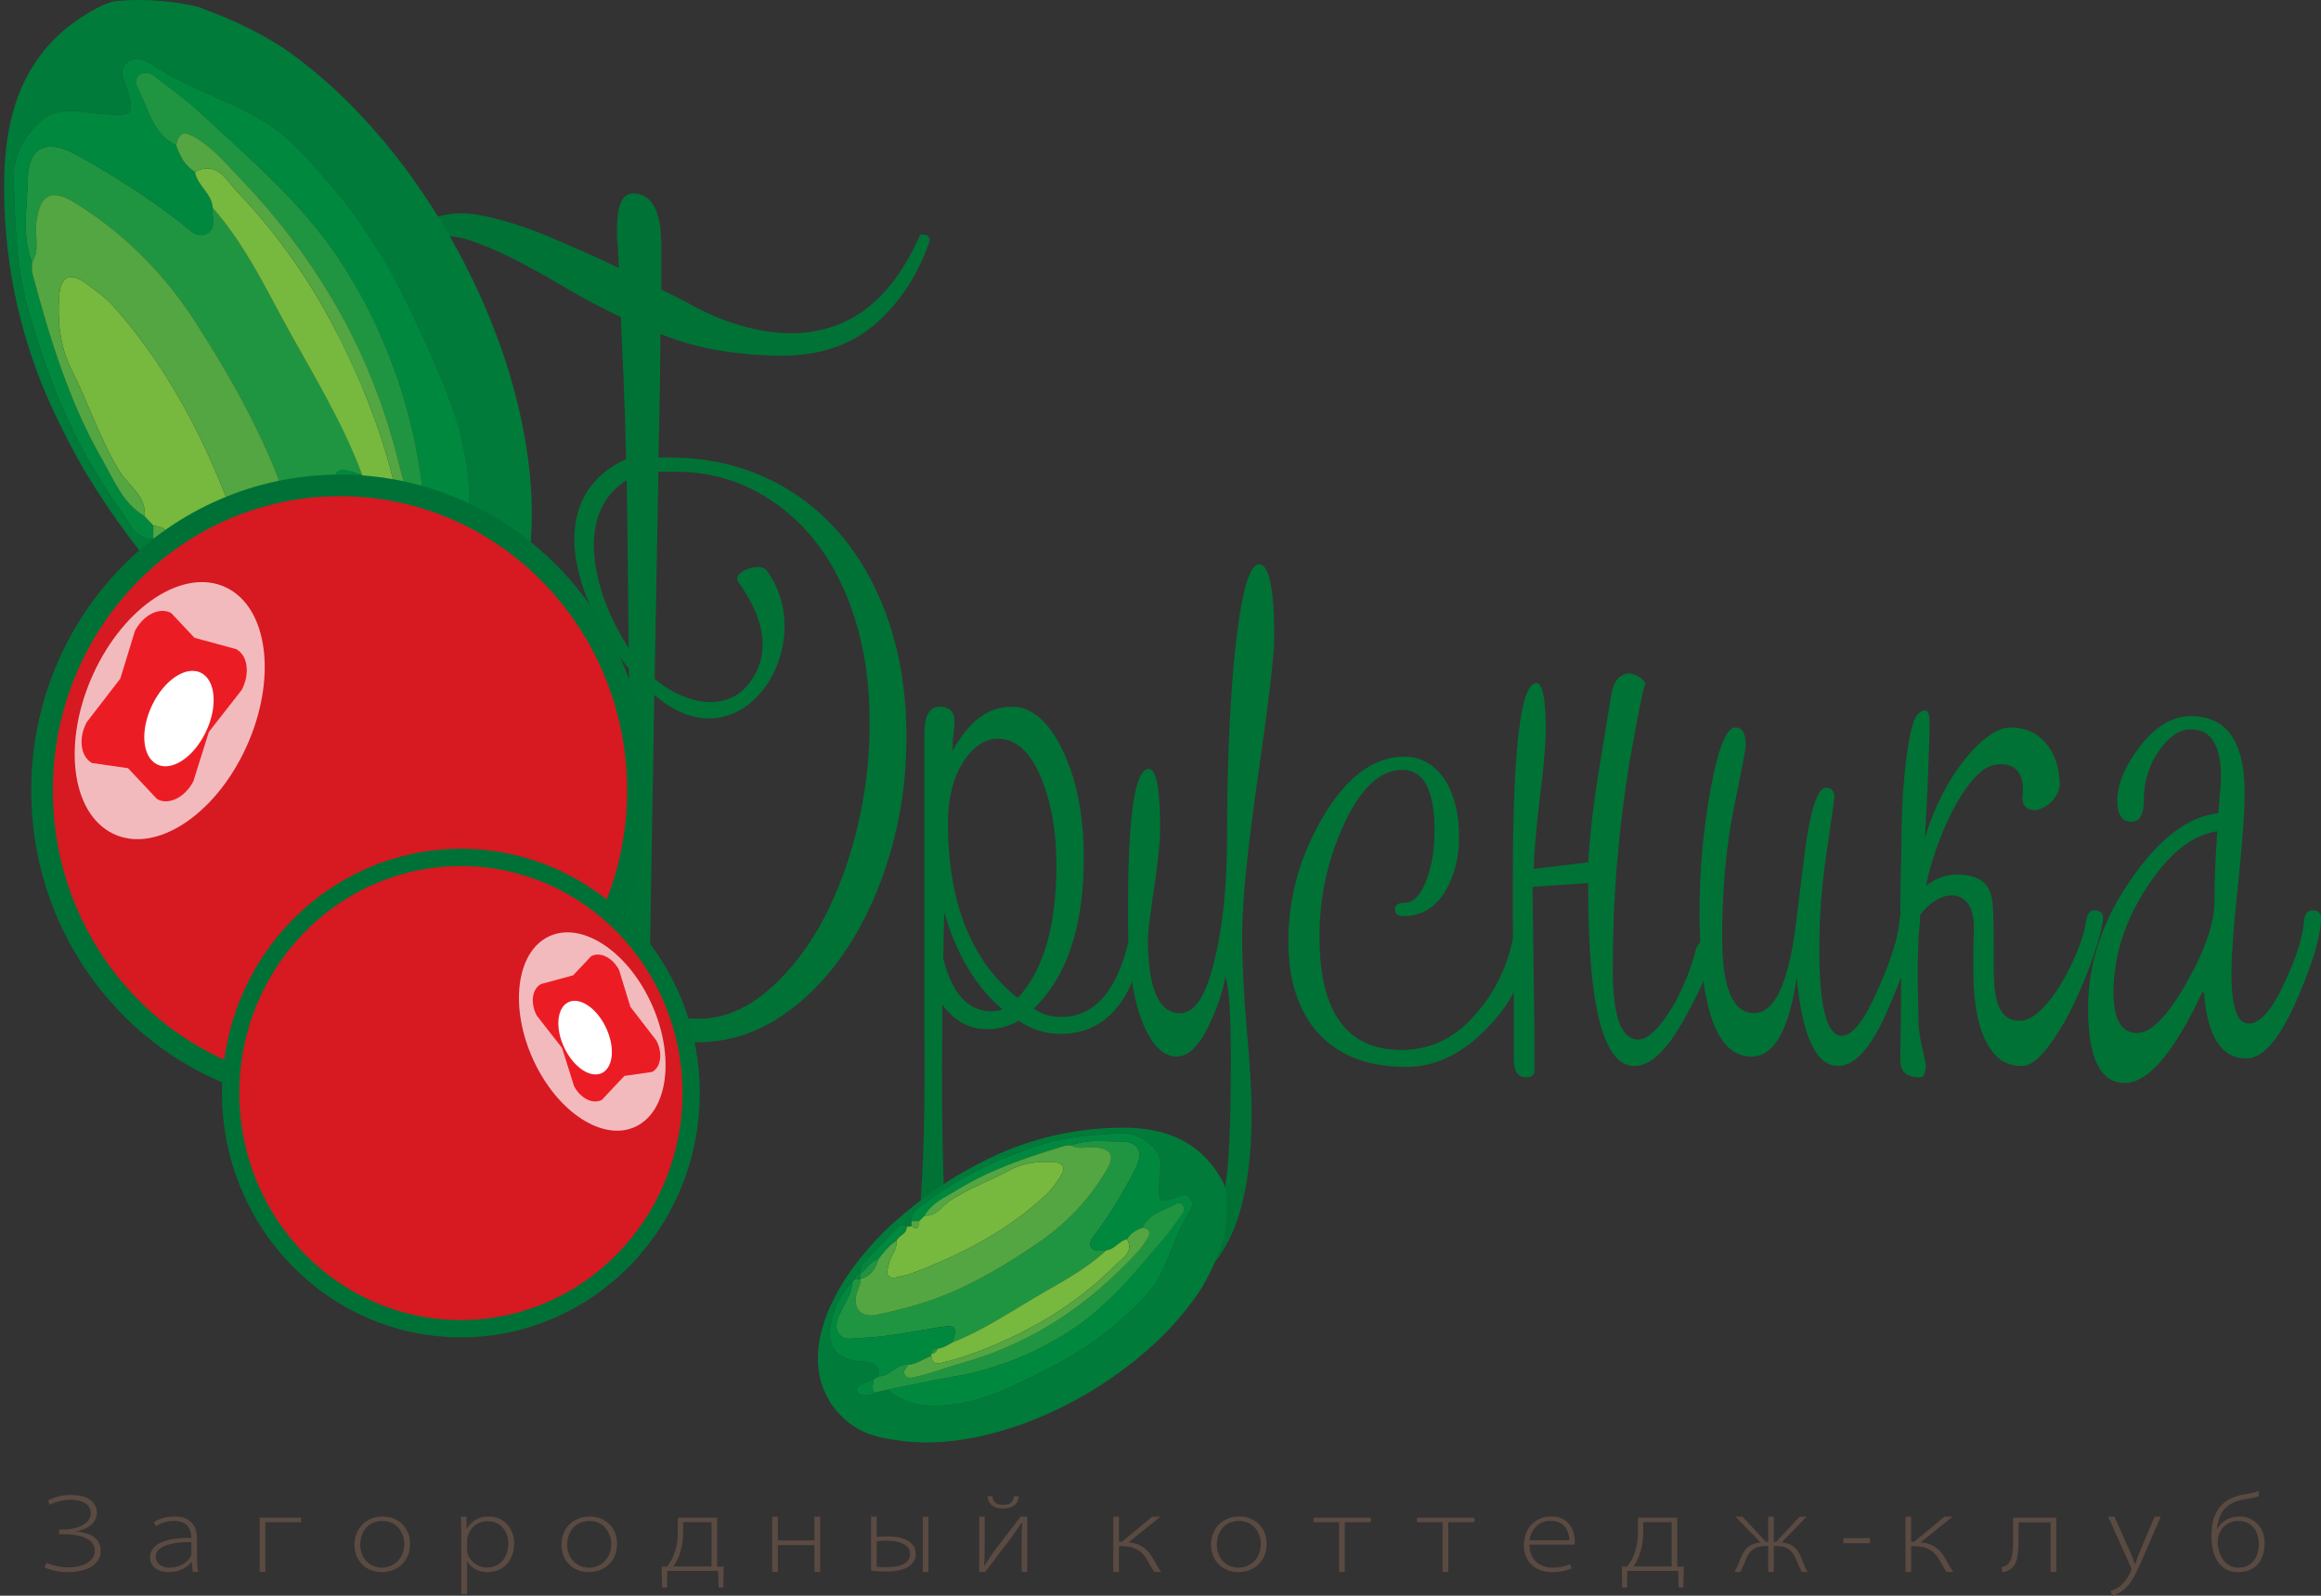 <?xml version="1.0" encoding="iso-8859-1"?>
<!-- Generator: Adobe Illustrator 22.1.0, SVG Export Plug-In . SVG Version: 6.00 Build 0)  -->
<svg version="1.1" id="&#x421;&#x43B;&#x43E;&#x439;_1"
	 xmlns="http://www.w3.org/2000/svg" xmlns:xlink="http://www.w3.org/1999/xlink" x="0px" y="0px" viewBox="0 0 246.112 169.194"
	 style="enable-background:new 0 0 246.112 169.194;" xml:space="preserve">
<rect x="0" y="0" width="246.112" height="169.194" fill="#333333" stroke="none"/>
<g>
	<g>
		<path style="fill:#5A4A42;" d="M6.666,162.179c1.714,0,2.959-0.711,2.959-1.704c0-0.982-0.889-1.453-2.186-1.453
			c-0.805,0-1.589,0.251-2.163,0.523l-0.188-0.46c0.711-0.365,1.537-0.575,2.436-0.575c1.62,0,2.75,0.659,2.75,1.892
			c0,1.036-0.899,1.747-2.207,1.965v0.021c1.642,0.125,2.613,0.794,2.613,2.049c0,1.547-1.6,2.257-3.48,2.257
			c-0.879,0-1.736-0.157-2.477-0.502l0.209-0.48c0.679,0.282,1.504,0.48,2.309,0.48c1.819,0,2.802-0.773,2.802-1.755
			c0-1.391-1.715-1.767-3.387-1.767H6.27v-0.492H6.666z"/>
		<path style="fill:#5A4A42;" d="M20.893,165.18c0,0.459,0.03,1.056,0.125,1.495h-0.576l-0.115-1.066h-0.01
			c-0.355,0.471-1.202,1.086-2.426,1.086c-1.504,0-1.985-0.919-1.985-1.526c0-1.265,1.285-2.153,4.38-2.101
			c0-0.774-0.293-1.809-1.829-1.809c-0.669,0-1.327,0.157-1.913,0.575l-0.221-0.45c0.754-0.471,1.59-0.586,2.176-0.586
			c2.404,0,2.394,1.892,2.394,2.583V165.18z M20.295,163.507c-1.975-0.032-3.783,0.419-3.783,1.526c0,0.774,0.679,1.191,1.432,1.191
			c1.558,0,2.352-1.066,2.352-1.442V163.507z"/>
		<path style="fill:#5A4A42;" d="M27.54,160.925h4.379v0.48h-3.783v5.269H27.54V160.925z"/>
		<path style="fill:#5A4A42;" d="M37.584,163.81c0-1.914,1.41-3.011,2.968-3.011c1.788,0,2.928,1.266,2.928,2.875
			c0,2.133-1.62,3.021-2.989,3.021C38.744,166.695,37.584,165.43,37.584,163.81z M42.863,163.705c0-1.076-0.7-2.436-2.311-2.436
			c-1.558,0-2.352,1.213-2.352,2.499c0,1.526,1.056,2.456,2.31,2.456C41.692,166.225,42.863,165.315,42.863,163.705z"/>
		<path style="fill:#5A4A42;" d="M48.914,162.734c0-0.597-0.011-1.318-0.042-1.924h0.586l0.031,1.275h0.031
			c0.396-0.742,1.191-1.286,2.32-1.286c1.642,0,2.676,1.296,2.676,2.833c0,2.019-1.285,3.063-2.812,3.063
			c-0.889,0-1.693-0.355-2.153-1.118h-0.021v3.449h-0.617V162.734z M49.531,164.301c0,1.056,1.013,1.903,2.122,1.903
			c1.338,0,2.248-1.036,2.248-2.551c0-1.254-0.816-2.362-2.185-2.362c-1.631,0-2.185,1.463-2.185,1.985V164.301z"/>
		<path style="fill:#5A4A42;" d="M59.533,163.81c0-1.914,1.411-3.011,2.968-3.011c1.789,0,2.928,1.266,2.928,2.875
			c0,2.133-1.619,3.021-2.989,3.021C60.692,166.695,59.533,165.43,59.533,163.81z M64.811,163.705c0-1.076-0.7-2.436-2.311-2.436
			c-1.557,0-2.351,1.213-2.351,2.499c0,1.526,1.055,2.456,2.31,2.456C63.641,166.225,64.811,165.315,64.811,163.705z"/>
		<path style="fill:#5A4A42;" d="M76.047,160.925v5.184h0.7l-0.052,2.217h-0.491l-0.053-1.756h-5.394l-0.032,1.756h-0.513
			l-0.051-2.217h0.574c0.471-0.669,1.141-1.641,1.141-3.679v-1.505H76.047z M72.441,162.472c0,0.92-0.157,1.755-0.429,2.478
			c-0.167,0.439-0.376,0.794-0.617,1.149h4.057v-4.704h-3.011V162.472z"/>
		<path style="fill:#5A4A42;" d="M81.879,160.81h0.605v2.53h3.879v-2.53h0.605v5.865h-0.605v-2.844h-3.879v2.844h-0.605V160.81z"/>
		<path style="fill:#5A4A42;" d="M92.959,160.81v2.153c0.355-0.042,0.825-0.062,1.211-0.062c1.318,0,2.928,0.429,2.928,1.85
			c0,0.554-0.23,0.951-0.596,1.233c-0.658,0.544-1.684,0.648-2.676,0.648c-0.617,0-1.129-0.053-1.463-0.085v-5.738H92.959z
			 M92.959,166.131c0.291,0.01,0.596,0.042,1.045,0.042c1.285,0,2.498-0.345,2.498-1.39c0-1.098-1.296-1.423-2.53-1.423
			c-0.345,0-0.657,0.021-1.013,0.053V166.131z M97.851,160.82h0.596v5.854h-0.596V160.82z"/>
		<path style="fill:#5A4A42;" d="M103.829,160.81h0.586v2.905c0,0.899,0,1.453-0.063,2.269l0.053,0.01
			c0.46-0.699,0.741-1.181,1.285-1.892l2.54-3.292h0.689v5.865h-0.585v-2.948c0-0.962,0.011-1.516,0.063-2.237h-0.084
			c-0.522,0.742-0.941,1.39-1.411,1.997c-0.679,0.836-1.61,2.153-2.446,3.188h-0.627V160.81z M108.032,158.646
			c-0.054,0.878-0.711,1.306-1.684,1.306c-1.182,0-1.578-0.617-1.631-1.306h0.512c0.053,0.542,0.366,0.92,1.129,0.92
			c0.826,0,1.077-0.377,1.161-0.92H108.032z"/>
		<path style="fill:#5A4A42;" d="M118.053,160.81h0.596v2.665h0.324l3.209-2.665h0.868l-3.388,2.728
			c1.266,0.094,2.039,0.689,2.666,1.819c0.166,0.324,0.492,0.909,0.794,1.318h-0.7c-0.197-0.252-0.543-0.837-0.753-1.223
			c-0.814-1.516-2.143-1.516-3.021-1.516v2.739h-0.596V160.81z"/>
		<path style="fill:#5A4A42;" d="M128.412,163.81c0-1.914,1.411-3.011,2.969-3.011c1.788,0,2.927,1.266,2.927,2.875
			c0,2.133-1.619,3.021-2.989,3.021C129.572,166.695,128.412,165.43,128.412,163.81z M133.69,163.705
			c0-1.076-0.699-2.436-2.31-2.436c-1.558,0-2.352,1.213-2.352,2.499c0,1.526,1.056,2.456,2.31,2.456
			C132.52,166.225,133.69,165.315,133.69,163.705z"/>
		<path style="fill:#5A4A42;" d="M139.282,160.925h6.084v0.48h-2.771v5.269h-0.605v-5.269h-2.707V160.925z"/>
		<path style="fill:#5A4A42;" d="M150.256,160.925h6.084v0.48h-2.771v5.269h-0.605v-5.269h-2.707V160.925z"/>
		<path style="fill:#5A4A42;" d="M162.181,163.778c-0.011,1.589,1.067,2.436,2.426,2.436c1.015,0,1.495-0.199,1.872-0.366
			l0.156,0.449c-0.199,0.094-0.848,0.397-2.092,0.397c-1.777,0-2.958-1.171-2.958-2.801c0-1.934,1.276-3.095,2.895-3.095
			c2.133,0,2.51,1.809,2.51,2.624c0,0.136,0,0.261-0.031,0.355H162.181z M166.405,163.318c0.011-0.543-0.23-2.069-1.996-2.069
			c-1.484,0-2.102,1.213-2.228,2.069H166.405z"/>
		<path style="fill:#5A4A42;" d="M177.85,160.925v5.184h0.699l-0.052,2.217h-0.491l-0.053-1.756h-5.394l-0.032,1.756h-0.512
			l-0.052-2.217h0.575c0.471-0.669,1.14-1.641,1.14-3.679v-1.505H177.85z M174.243,162.472c0,0.92-0.156,1.755-0.428,2.478
			c-0.168,0.439-0.376,0.794-0.617,1.149h4.057v-4.704h-3.012V162.472z"/>
		<path style="fill:#5A4A42;" d="M187.497,160.81h0.596v2.676h0.24l2.499-2.676h0.742l-2.655,2.738
			c1.056,0.095,1.609,0.544,2.06,1.568c0.177,0.46,0.386,1.056,0.679,1.558h-0.596c-0.271-0.482-0.449-0.952-0.638-1.401
			c-0.565-1.307-1.39-1.348-2.331-1.348v2.749h-0.596v-2.749c-0.973,0-1.767,0.042-2.331,1.358c-0.189,0.45-0.365,0.909-0.638,1.391
			h-0.596c0.293-0.513,0.502-1.098,0.68-1.558c0.459-1.014,1.003-1.474,2.059-1.568l-2.654-2.738h0.742l2.498,2.676h0.24V160.81z"/>
		<path style="fill:#5A4A42;" d="M195.471,163.089h2.812v0.543h-2.812V163.089z"/>
		<path style="fill:#5A4A42;" d="M202.057,160.81h0.596v2.665h0.323l3.21-2.665h0.867l-3.388,2.728
			c1.266,0.094,2.038,0.689,2.666,1.819c0.167,0.324,0.491,0.909,0.794,1.318h-0.699c-0.199-0.252-0.544-0.837-0.754-1.223
			c-0.814-1.516-2.143-1.516-3.02-1.516v2.739h-0.596V160.81z"/>
		<path style="fill:#5A4A42;" d="M213.459,160.925h4.589v5.749h-0.607v-5.259h-3.397v1.757c0,1.787-0.167,2.833-0.993,3.292
			c-0.23,0.136-0.522,0.23-0.742,0.23l-0.062-0.522c1.182-0.209,1.213-1.537,1.213-2.938V160.925z"/>
		<path style="fill:#5A4A42;" d="M224.206,160.81l1.703,3.826c0.156,0.355,0.355,0.847,0.471,1.213h0.02
			c0.127-0.366,0.283-0.795,0.471-1.254l1.6-3.784h0.648l-2.07,4.787c-0.773,1.747-1.275,2.583-2.027,3.095
			c-0.502,0.355-0.951,0.491-1.066,0.502l-0.156-0.512c1.641-0.429,2.216-2.248,2.216-2.29c0-0.042-0.031-0.126-0.084-0.251
			l-2.393-5.331H224.206z"/>
		<path style="fill:#5A4A42;" d="M239.507,158.646c-0.304,0.115-0.826,0.219-1.234,0.282c-1.923,0.293-2.958,1.056-3.208,3.22h0.031
			c0.438-0.899,1.432-1.35,2.341-1.35c1.505,0,2.697,1.066,2.697,2.844c0,1.787-0.952,3.052-2.823,3.052
			c-1.975,0-2.822-1.714-2.822-3.805c0-3.846,2.52-4.265,3.639-4.453c0.469-0.083,0.972-0.199,1.4-0.344L239.507,158.646z
			 M237.322,161.259c-1.015,0-2.163,0.742-2.163,2.279c0,0.961,0.563,2.686,2.185,2.686c1.558,0,2.175-1.233,2.175-2.509
			C239.518,162.702,239.037,161.259,237.322,161.259z"/>
	</g>
	<g>
		<path style="fill:#007236;" d="M121.717,98.131c-0.667,3.134-1.367,5.434-2.1,6.9c-1.601,3.067-4,4.6-7.2,4.6
			c-1.534,0-3-0.466-4.4-1.4c-1.067,0.6-2.167,0.9-3.3,0.9c-1.935,0-3.534-0.866-4.8-2.6v2.2c-0.067,6.065-0.034,11.065,0.1,15
			c0.133,4.333,0.2,6.865,0.2,7.6c0,1.533-0.467,2.3-1.4,2.3c-0.934,0-1.399-0.734-1.399-2.2c0-0.4,0.133-2.834,0.399-7.3
			c0.2-4.134,0.266-9.367,0.2-15.7v-29.1c0-0.2,0-0.465,0-0.8c0-0.333,0-0.565,0-0.7c0-1.933,0.533-2.9,1.601-2.9
			c1.065,0,1.6,0.535,1.6,1.6c0,0.267-0.034,0.667-0.1,1.2c-0.067,0.534-0.101,0.9-0.101,1.1c0,0.2,0,0.467,0,0.8
			c1.666-3.133,3.766-4.7,6.3-4.7c2,0,3.733,1.435,5.2,4.3c1.601,3.134,2.4,7.067,2.4,11.8c0,7.2-1.768,12.5-5.3,15.9
			c0.8,0.6,1.766,0.9,2.899,0.9c3.533,0,5.933-2.732,7.2-8.2c0.333-1.666,0.7-2.5,1.1-2.5
			C121.55,97.131,121.85,97.465,121.717,98.131z M106.317,107.031c-2.8-2.333-4.867-5.766-6.199-10.3c0,0.467-0.035,2.1-0.101,4.9
			c0.933,3.734,2.633,5.6,5.101,5.6C105.517,107.231,105.917,107.165,106.317,107.031z M112.017,91.731
			c0-3.666-0.567-6.816-1.7-9.45c-1.134-2.633-2.634-3.95-4.5-3.95c-1.399,0-2.634,0.835-3.699,2.5
			c-1.067,1.668-1.601,3.8-1.601,6.4c0,8.467,2.466,14.667,7.4,18.6C110.65,102.898,112.017,98.198,112.017,91.731z"/>
		<path style="fill:#007236;" d="M135.116,67.631c0,1.8-0.566,6.634-1.699,14.5c-1.135,7.867-1.7,13.467-1.7,16.8
			c0,3.2,0.165,6.65,0.5,10.35c0.333,3.7,0.5,6.65,0.5,8.85c0,13-4.167,19.5-12.5,19.5c-1.935,0-2.9-0.567-2.9-1.7
			c0-0.667,0.266-1.267,0.8-1.8c0.533-0.535,1.133-0.8,1.801-0.8c0.399,0,0.832,0.166,1.3,0.5c0.466,0.333,0.899,0.5,1.3,0.5
			c3.865,0,6.333-2.867,7.4-8.6c0.4-2.135,0.6-6.667,0.6-13.6c0-4.666-0.2-7.533-0.6-8.6c-0.2,1.4-0.7,2.967-1.5,4.7
			c-1.135,2.534-2.335,3.8-3.601,3.8c-1.334,0-2.467-1-3.399-3c-1.2-2.6-1.801-6.333-1.801-11.2v-1.7c0-9.733,0.733-14.6,2.2-14.6
			c0.8,0,1.2,2.1,1.2,6.3c0,1.335-0.217,3.467-0.65,6.4c-0.434,2.934-0.649,4.667-0.649,5.2c0,5.335,1.133,8,3.399,8
			c1.601,0,2.833-1.933,3.7-5.8c0.866-3.466,1.3-7.866,1.3-13.2c0-6.533,0.233-12.533,0.7-18c0.666-7.065,1.565-10.6,2.7-10.6
			C134.582,59.83,135.116,62.431,135.116,67.631z"/>
		<path style="fill:#007236;" d="M161.915,99.83c0,3.135-1.35,6.135-4.05,9c-2.7,2.867-5.617,4.3-8.75,4.3c-4.268,0-7.5-1.333-9.7-4
			c-1.867-2.333-2.8-5.433-2.8-9.3c0-4.732,1.25-9.183,3.75-13.35c2.5-4.166,5.35-6.25,8.55-6.25c1.8,0,3.266,0.867,4.4,2.6
			c0.933,1.6,1.399,3.567,1.399,5.9c0,2.267-0.517,4.234-1.55,5.9c-1.034,1.667-2.484,2.5-4.35,2.5c-0.601,0-0.9-0.233-0.9-0.7
			c0-0.465,0.333-0.7,1-0.7c0.933,0,1.7-0.766,2.3-2.3c0.601-1.533,0.9-3.3,0.9-5.3c0-4.333-1.135-6.5-3.4-6.5
			c-2.334,0-4.384,1.884-6.149,5.65c-1.768,3.767-2.65,7.784-2.65,12.05c0,8,2.9,12,8.7,12c3.2,0,5.899-1.365,8.1-4.1
			c1.733-2,2.933-4.4,3.601-7.2c0.199-1,0.532-1.5,1-1.5C161.714,98.531,161.915,98.965,161.915,99.83z"/>
		<path style="fill:#007236;" d="M162.714,109.931c0,1.867,0,3.05,0,3.55s-0.3,0.75-0.899,0.75c-0.867,0-1.301-0.635-1.301-1.9v-8.9
			c-0.066-2.332-0.1-4.332-0.1-6c0-1.665,0-3.033,0-4.1c0-13.933,0.832-20.9,2.5-20.9c0.666,0,1,1.7,1,5.1
			c0,0.467-0.051,1.334-0.15,2.6c-0.1,1.267-0.284,2.934-0.55,5c-0.335,2.934-0.534,5.267-0.601,7l5.801-0.7
			c0.065-1,0.15-2.05,0.25-3.15c0.1-1.1,0.25-2.35,0.449-3.75c0.201-1.4,0.451-3.016,0.75-4.85c0.301-1.832,0.65-3.95,1.051-6.35
			c0.199-0.8,0.5-1.332,0.9-1.6c0.399-0.266,0.782-0.366,1.149-0.3c0.366,0.067,0.7,0.217,1,0.45c0.3,0.234,0.483,0.45,0.55,0.65
			c-0.135-0.266-0.734,2.634-1.8,8.7c-0.534,3.334-0.95,6.784-1.25,10.35c-0.3,3.567-0.45,7.317-0.45,11.25c0,4.935,0.9,7.4,2.7,7.4
			c1.065,0,2.366-1.3,3.899-3.9c1.066-2.065,1.801-3.933,2.201-5.6c0.199-0.6,0.465-0.9,0.799-0.9c0.601,0,0.9,0.4,0.9,1.2
			c0,0.067-0.034,0.267-0.1,0.6c-0.268,1.4-1.168,3.467-2.7,6.2c-1.867,3.467-3.667,5.2-5.399,5.2c-3.268,0-4.9-6.2-4.9-18.6v-0.8
			l-5.9,0.4v0.7L162.714,109.931z"/>
		<path style="fill:#007236;" d="M203.114,97.33c0,1.867-0.834,4.768-2.5,8.7c-1.867,4.667-3.768,7-5.699,7
			c-2.335,0-3.801-3.133-4.4-9.4c-0.801,5.6-2.4,8.4-4.801,8.4c-3.666,0-5.5-5.065-5.5-15.2c0-4.6,0.4-9.033,1.201-13.3
			c0.799-4.266,1.665-6.4,2.6-6.4c0.732,0,1.1,0.634,1.1,1.9c0,0.334-0.417,2.534-1.25,6.6c-0.834,4.067-1.25,8.667-1.25,13.8
			c0,5.335,1.133,8,3.4,8c2.133,0,3.6-3.1,4.4-9.3c0.332-2.666,0.665-5.366,1-8.1c0.6-4.333,1.332-6.5,2.199-6.5
			c0.6,0,0.9,0.334,0.9,1c0,0.134-0.234,1.8-0.7,5c-0.601,3.734-0.899,7.435-0.899,11.1c0,6.134,0.799,9.2,2.399,9.2
			c1.133,0,2.433-1.7,3.899-5.1c1.334-3,2.066-5.366,2.201-7.1c0.064-0.733,0.299-1.1,0.699-1.1
			C202.78,96.531,203.114,96.798,203.114,97.33z"/>
		<path style="fill:#007236;" d="M203.413,100.131c-0.066,1.467-0.084,2.967-0.05,4.5c0.033,1.534,0.05,2.667,0.05,3.4
			c0,0.867,0.133,1.867,0.4,3c0.266,1.134,0.4,1.834,0.4,2.1c-0.067,0.733-0.268,1.1-0.601,1.1c-1.467,0-2.167-0.635-2.1-1.9
			c0-1.2,0.016-2.715,0.05-4.55c0.033-1.833,0.033-3.766,0-5.8c-0.034-2.033-0.05-4.033-0.05-6c0-1.966,0.032-3.683,0.1-5.15
			c0-3.465,0.101-6.232,0.3-8.3c0.2-2.065,0.416-3.633,0.65-4.7c0.232-1.065,0.482-1.75,0.75-2.05c0.266-0.3,0.533-0.45,0.8-0.45
			c0.333,0,0.5,0.418,0.5,1.25c0,0.835-0.034,2.117-0.1,3.85c0,0.2-0.034,1.067-0.101,2.6c-0.066,1.534-0.167,3.467-0.3,5.8
			c0.466-1.533,1.05-3,1.75-4.4c0.7-1.4,1.483-2.65,2.351-3.75c0.865-1.1,1.732-1.965,2.6-2.6c0.865-0.633,1.666-0.95,2.4-0.95
			c1.532,0,2.782,0.567,3.75,1.7c0.965,1.135,1.449,2.635,1.449,4.5c-0.134,0.668-0.417,1.217-0.85,1.65
			c-0.434,0.434-0.9,0.717-1.4,0.85c-0.5,0.135-0.934,0.067-1.3-0.2c-0.367-0.266-0.484-0.8-0.35-1.6c0.066-2-0.734-3-2.4-3
			c-0.867,0-1.685,0.384-2.45,1.15c-0.767,0.767-1.5,1.767-2.199,3c-0.7,1.234-1.335,2.617-1.9,4.15
			c-0.567,1.535-1.018,3.067-1.35,4.6c1.133-0.866,2.315-1.266,3.55-1.2c1.232,0.067,2.115,0.367,2.649,0.9
			c0.533,0.534,0.833,1.334,0.9,2.4c0.066,1.067,0.1,2.3,0.1,3.7c0,1,0,2.017,0,3.05c0,1.034,0.066,1.95,0.2,2.75
			c0.133,0.8,0.4,1.45,0.8,1.95c0.4,0.5,1,0.75,1.801,0.75c0.665,0,1.383-0.366,2.149-1.1c0.766-0.733,1.483-1.65,2.15-2.75
			c0.665-1.1,1.25-2.266,1.75-3.5c0.5-1.233,0.816-2.316,0.95-3.25c0.133-0.733,0.399-1.1,0.8-1.1c0.665,0,1,0.267,1,0.8
			c-0.067,0.867-0.4,2.185-1,3.95c-0.601,1.767-1.317,3.517-2.15,5.25c-0.834,1.734-1.75,3.25-2.75,4.55c-1,1.3-1.899,1.95-2.7,1.95
			c-1.267,0-2.267-0.45-3-1.35c-0.734-0.9-1.267-2.033-1.6-3.4c-0.334-1.366-0.518-2.9-0.55-4.6c-0.034-1.7-0.018-3.415,0.05-5.15
			c0-1.333-0.234-2.266-0.7-2.8c-0.467-0.533-1-0.8-1.6-0.8c-0.601,0-1.218,0.2-1.851,0.6c-0.634,0.4-1.149,0.9-1.55,1.5
			c0,0.534-0.034,1.05-0.1,1.55C203.446,99.08,203.413,99.598,203.413,100.131z"/>
		<path style="fill:#007236;" d="M246.112,97.33c0,1.8-0.799,4.567-2.399,8.3c-1.867,4.4-3.7,6.6-5.5,6.6
			c-2.667,0-4.167-2.333-4.5-7h-0.2c-3,6.4-5.734,9.6-8.199,9.6c-2.601,0-3.9-2.633-3.9-7.9c0-4.866,1.566-9.5,4.699-13.9
			c2.934-4.2,5.967-6.466,9.101-6.8c0.2-2.133,0.3-3.4,0.3-3.8c0-3.4-1.066-5.1-3.199-5.1c-1.201,0-2.335,0.768-3.4,2.3
			c-1.067,1.534-1.6,3.3-1.6,5.3c0,1.467-0.436,2.2-1.301,2.2c-1,0-1.5-0.733-1.5-2.2c0-1.8,0.816-3.75,2.45-5.85
			c1.633-2.1,3.415-3.15,5.351-3.15c3.799,0,5.699,2.7,5.699,8.1c0,2.134-0.234,5.384-0.699,9.75
			c-0.468,4.367-0.701,7.484-0.701,9.35c0,3.6,0.601,5.4,1.801,5.4c1.266,0,2.566-1.5,3.9-4.5c1.199-2.533,1.865-4.666,2-6.4
			c0.064-0.733,0.365-1.1,0.899-1.1C245.813,96.531,246.112,96.798,246.112,97.33z M235.112,88.131c-2.666,0.4-5.166,2.4-7.5,6
			c-2.334,3.6-3.5,7.3-3.5,11.1c0,2.867,0.834,4.3,2.5,4.3c1.467,0,3.201-1.75,5.201-5.25s3-6.416,3-8.75
			C234.813,93.531,234.913,91.065,235.112,88.131z"/>
		<g>
			<path style="fill:#007236;" d="M45.518,25.311c-1.467,0.8-2.767,2.55-3.899,5.25c-1.135,2.7-2.085,5.885-2.851,9.55
				c-0.767,3.667-1.267,7.534-1.5,11.6c-0.234,4.067-0.134,7.867,0.301,11.4c0.433,3.534,1.215,6.567,2.35,9.1
				c1.133,2.534,2.732,4.034,4.8,4.5c1.601,0.4,3-0.4,4.2-2.4s2.2-5.1,3-9.3c1-5.666,0.933-10.3-0.2-13.9
				c-1-3.6-2.467-5.533-4.399-5.8c-0.468-0.065-0.7-0.4-0.7-1c0.065-0.4,0.333-0.565,0.8-0.5c3,0.6,5.2,3.3,6.6,8.1
				c1.2,4.667,1.4,9.535,0.601,14.6c-0.4,1.935-0.885,3.6-1.45,5c-0.567,1.4-1.317,2.667-2.25,3.8c-1.935,2.2-4.167,3.067-6.7,2.6
				c-4.467-0.665-7.7-4.965-9.7-12.9c-0.867-2.866-1.399-5.983-1.6-9.35c-0.2-3.366-0.084-6.715,0.35-10.05
				c0.434-3.333,1.2-6.55,2.301-9.65c1.1-3.1,2.55-5.783,4.35-8.05c1.6-2.065,3.3-3.533,5.1-4.4c1.801-0.866,3.766-1.1,5.9-0.7
				c2.333,0.467,4.732,1.217,7.2,2.25c2.466,1.035,4.966,2.15,7.5,3.35l-0.101-2c0-0.065,0-0.183,0-0.35
				c0-0.165-0.034-0.383-0.1-0.65v-1.1c0-2.533,0.565-3.8,1.7-3.8c2,0,3,1.834,3,5.5v4.7c1.133,0.534,2.25,1.1,3.35,1.7
				c1.101,0.6,2.183,1.1,3.25,1.5c4.666,1.734,8.766,1.884,12.3,0.45c3.533-1.433,6.366-4.55,8.5-9.35
				c0.066-0.133,0.166-0.183,0.301-0.15c0.133,0.034,0.266,0.05,0.399,0.05c0.065,0,0.166,0.1,0.3,0.3l0.101,0.2
				c-1.2,3.6-3.101,6.55-5.7,8.85c-2.6,2.3-5.935,3.45-10,3.45c-2.067,0-4.185-0.166-6.35-0.5c-2.168-0.333-4.351-0.933-6.551-1.8
				c0,1.867-0.017,3.817-0.05,5.85c-0.034,2.034-0.084,4.45-0.149,7.25h1.199c3.666,0,7.033,0.7,10.101,2.1
				c3.065,1.4,5.716,3.4,7.95,6c2.232,2.6,3.965,5.734,5.199,9.4c1.233,3.667,1.851,7.734,1.851,12.2c0,4.2-0.567,8.25-1.7,12.15
				c-1.135,3.9-2.7,7.35-4.7,10.35s-4.35,5.383-7.05,7.15c-2.7,1.766-5.617,2.65-8.75,2.65c-1.8,0-3.534-0.367-5.2-1.1
				c0,3.333-0.467,5-1.399,5c-0.935,0-1.4-1.967-1.4-5.9c-2.734-2.335-4.1-5.435-4.1-9.3c0-0.8,0.232-1.2,0.699-1.2
				c0.333,1.133,0.633,2.1,0.9,2.9c0.266,0.8,0.615,1.633,1.05,2.5c0.433,0.866,0.95,1.6,1.55,2.2
				c0.266-9.267,0.45-16.516,0.551-21.75c0.1-5.233,0.149-8.616,0.149-10.15c-0.067-6.666-0.134-12.7-0.2-18.1
				s-0.199-10.533-0.399-15.4l-0.3-6.6c-2-0.933-3.95-1.966-5.851-3.1c-1.899-1.133-3.734-2.15-5.5-3.05
				c-1.767-0.9-3.399-1.583-4.899-2.05C48.069,24.946,46.718,24.912,45.518,25.311z M68.819,106.912c1.465,0.733,3.232,1.1,5.3,1.1
				c2.399,0,4.7-0.884,6.899-2.65c2.2-1.767,4.133-4.1,5.801-7c1.665-2.9,2.982-6.25,3.949-10.05c0.966-3.8,1.45-7.7,1.45-11.7
				c0-3.933-0.5-7.533-1.5-10.8c-1-3.266-2.417-6.065-4.25-8.4c-1.834-2.333-4.017-4.15-6.55-5.45c-2.534-1.3-5.334-1.95-8.4-1.95
				h-1.699c-0.135,6.867-0.285,15-0.45,24.4C69.202,83.812,69.018,94.646,68.819,106.912z"/>
			<path style="fill:#007236;" d="M81.315,60.519c-0.752-1.03-3.793,0.159-3.03,1.202c2.134,2.92,3.495,6.439,1.862,9.617
				c-2.668,5.192-8.542,2.918-11.341,0.072c-4.626-4.704-9.748-17.213-1.35-21.023c1.173-0.532,0.155-2.255-1.01-1.727
				c-11.178,5.071-3.067,20.424,3.582,25.546C79.008,81.123,86.929,68.203,81.315,60.519z"/>
		</g>
	</g>
	<g>
		<g>
			<defs>
				<path id="SVGID_1_" d="M11.171,0.263c-0.939,0.153-1.92,0.628-2.615,0.999C7.99,1.579,7.382,2.078,6.87,2.467
					C5.488,3.521,4.314,4.845,3.351,6.396c-1.399,2.254-2.355,4.986-2.865,8.067C-1.448,26.117,2.65,38.488,8.218,48.588
					c6.609,11.932,15.736,20.676,24.368,24.348c2.874,1.223,5.693,1.884,8.345,1.913c1.826,0.021,3.573-0.258,5.205-0.86
					c0.602-0.222,1.189-0.488,1.758-0.798c0.633-0.36,0.676-0.352,0.691-0.344c0.017,0.008,0.005,0.016,0.602-0.392
					c5.459-3.73,6.125-8.506,6.761-12.344c1.536-9.253-0.941-21.648-7.46-33.629l-0.137-0.249
					C41.732,14.174,32.536,5.336,23.847,1.639C21.286,0.55,17.835,0,14.699,0C13.447,0,12.246,0.087,11.171,0.263"/>
			</defs>
			<clipPath id="SVGID_2_">
				<use xlink:href="#SVGID_1_"  style="overflow:visible;"/>
			</clipPath>
			<g style="clip-path:url(#SVGID_2_);">
				<path style="fill:#007B3A;" d="M11.032,0.48c3.003-1.118,5.797-1.029,8.675-0.165c1.561,0.433,1.846,0.641,2.768,0.985
					c6.818,2.538,12.412,6.779,17.148,12.114c9.864,11.112,15.875,24.038,17.278,38.915c0.457,4.853-0.019,9.731-1.812,14.305
					c-1.783,4.549-5.523,7.105-9.977,8.726c-2.579,0.952-5.259,0.755-7.68,0c-7.453-2.601-13.905-6.721-19.11-12.696
					C7.327,50.045,0.074,35.914,0.455,18.657C0.633,10.611,3.413,4.158,11.032,0.48z M25.419,66.734
					c0.083,0.569,0.399,0.891,0.983,0.929c0.163,0.161,0.325,0.322,0.487,0.483c2.148,2.294,4.855,3.621,7.869,4.238
					c3.618,0.741,5.8-0.878,6.476-4.584c0.114-0.626,0.136-1.268,0.247-1.895c0.261-1.476,1.062-2.285,2.655-2.053
					c0.162,0.319,0.324,0.638,0.486,0.958c0.253,0.659,0.466,1.338,0.77,1.973c0.263,0.55,0.504,1.295,1.314,1.112
					c0.764-0.173,0.778-0.897,0.801-1.537c0.021-0.56,0.001-1.112-0.426-1.55c-0.16-0.792-0.32-1.583-0.48-2.375
					c2.895-3.166,3.416-7.252,3.116-11.083c-0.305-3.902-1.497-7.883-3.052-11.506c-3.015-7.024-6.282-13.997-11.318-19.881
					c-2.271-2.653-4.533-5.415-7.59-7.229c-3.63-2.154-7.753-3.352-11.312-5.681c-0.841-0.55-1.857-1.241-2.88-0.488
					c-1.11,0.816-0.401,1.891-0.118,2.85c0.84,2.845,0.685,2.855-2.18,2.708c-2.313-0.118-4.954-1.057-6.92,0.687
					c-1.78,1.58-2.999,3.734-2.902,6.312c0.17,4.532,0.273,9.116,1.484,13.488c2.13,7.689,5.172,15.038,9.889,21.544
					c0.846,1.166,1.422,3.011,3.433,2.992c0.3,0.009,0.601,0.018,0.901,0.027c0.035,0.305,0.07,0.61,0.106,0.915
					c-0.832,0.839-0.192,1.443,0.363,2.005c1.946,1.972,3.922,3.916,5.874,5.882C24.034,66.517,24.669,66.755,25.419,66.734z"/>
				<path style="fill:#1F9541;" d="M26.89,68.147c-0.163-0.161-0.325-0.322-0.488-0.483c0.007-0.321,0.013-0.643,0.02-0.964
					c0.921-0.042,1.67,0.478,2.498,0.746c2.684,0.868,4.565-0.563,4.103-3.319c-0.897-5.342-2.231-10.564-4.395-15.578
					c-2.191-5.078-4.931-9.809-7.926-14.444c-3.345-5.177-7.564-9.392-12.774-12.618c-2.521-1.561-3.71-0.869-4.078,2.14
					c-0.171,1.4,0.409,2.881-0.454,4.205c-1.116-2.919-0.508-5.954-0.445-8.917c0.071-3.343,2.022-4.196,4.995-2.58
					c3.983,2.165,7.772,4.608,11.354,7.392c0.747,0.581,1.595,1.652,2.72,0.986c0.978-0.579,0.379-1.753,0.545-2.65
					c3.006,3.417,5.082,7.441,7.199,11.402c2.986,5.586,6.46,10.932,8.64,16.931c-2.701-1.039-3.24-0.775-2.834,2.175
					c0.659,4.784,1.486,9.524,1.535,14.387c0.015,1.561,0.488,3.178-1.013,4.034c-1.267,0.722-2.698,0.053-3.995-0.621
					C30.423,69.499,28.88,68.286,26.89,68.147z"/>
				<path style="fill:#00883F;" d="M22.565,22.061c-0.167,0.898,0.432,2.072-0.546,2.65c-1.125,0.666-1.973-0.405-2.72-0.986
					c-3.582-2.785-7.37-5.227-11.354-7.392c-2.972-1.615-4.924-0.763-4.995,2.58c-0.063,2.963-0.672,5.998,0.444,8.917
					c0.01,0.397-0.058,0.815,0.042,1.188c1.833,6.824,3.882,13.592,7.418,19.749c1.223,2.128,2.164,4.605,4.478,5.972
					c0.309,0.327,0.617,0.655,0.926,0.982c-0.003,0.475-0.006,0.949-0.009,1.424c-2.01,0.019-2.586-1.826-3.432-2.992
					C8.102,47.648,5.06,40.299,2.93,32.61c-1.211-4.372-1.313-8.955-1.484-13.488c-0.097-2.578,1.122-4.733,2.902-6.312
					c1.966-1.744,4.607-0.805,6.92-0.687c2.865,0.146,3.02,0.137,2.18-2.708c-0.283-0.959-0.992-2.034,0.118-2.85
					c1.023-0.753,2.039-0.062,2.88,0.488c3.559,2.329,7.682,3.527,11.312,5.681c3.057,1.814,5.319,4.575,7.59,7.229
					c5.036,5.884,8.303,12.857,11.318,19.881c1.555,3.624,2.747,7.604,3.052,11.506c0.3,3.831-0.222,7.917-3.117,11.083
					c-0.661-3.927-1.415-7.84-1.963-11.783c-1.101-7.934-3.775-15.253-7.983-22.072c-4.087-6.624-9.968-11.533-15.56-16.725
					c-1.456-1.351-3.098-2.502-4.662-3.735c-0.469-0.37-1.018-0.533-1.562-0.218c-0.49,0.284-0.564,0.86-0.341,1.273
					c1.19,2.194,1.55,4.952,4.139,6.213c0.387,1.149,0.925,2.191,2.009,2.849C20.921,19.701,22.482,20.517,22.565,22.061z"/>
				<path style="fill:#77B83F;" d="M16.26,55.722c-0.309-0.327-0.617-0.655-0.926-0.982c0.208-2.146-1.656-3.174-2.594-4.679
					c-2.124-3.408-3.319-7.234-5.114-10.784c-1.265-2.501-1.542-5.177-1.354-7.901c0.148-2.148,1.207-2.561,2.974-1.242
					c0.954,0.712,1.954,1.413,2.74,2.291c6.588,7.37,10.693,16.112,13.851,25.361c0.203,0.596,0.227,1.251,0.365,1.871
					c0.157,0.707,0.412,1.476-0.249,2.002c-0.564,0.449-1.195-0.017-1.812-0.121c-1.591-0.268-2.761-1.664-4.457-1.591
					c-0.999-0.371-1.1-1.914-2.425-1.861c-0.035-0.305-0.07-0.61-0.105-0.916C18.12,55.907,17.03,55.914,16.26,55.722z"/>
				<path style="fill:#1F9541;" d="M18.67,15.385c-2.589-1.261-2.949-4.02-4.139-6.213c-0.224-0.412-0.15-0.988,0.341-1.273
					c0.544-0.315,1.092-0.152,1.562,0.218c1.564,1.233,3.207,2.384,4.662,3.735c5.592,5.192,11.473,10.102,15.56,16.725
					c4.208,6.819,6.882,14.139,7.983,22.072c0.547,3.942,1.301,7.856,1.963,11.783c0.161,0.792,0.321,1.583,0.48,2.375
					c-0.819,0.562-1.64,0.126-2.459,0.003c-0.162-0.319-0.324-0.638-0.486-0.958c0.069-2.018-2.215-3.187-1.909-5.29
					c0.632,0.196,1.072,1.177,1.885,0.571c0.691-0.515,0.437-1.258,0.311-1.981c-0.466-2.679-1.446-5.22-2.083-7.845
					c-2.829-11.647-8.511-21.66-16.778-30.297c-1.543-1.612-2.93-3.306-4.898-4.465C19.43,13.82,18.931,14.141,18.67,15.385z"/>
				<path style="fill:#00883F;" d="M42.229,58.563c-0.306,2.104,1.978,3.272,1.909,5.29c-1.593-0.232-2.394,0.577-2.655,2.053
					c-0.111,0.627-0.133,1.269-0.247,1.895c-0.676,3.706-2.858,5.325-6.476,4.584c-3.014-0.617-5.721-1.944-7.869-4.238
					c1.991,0.14,3.534,1.352,5.207,2.223c1.296,0.675,2.728,1.344,3.995,0.621c1.502-0.856,1.029-2.473,1.013-4.034
					c-0.048-4.863-0.876-9.604-1.535-14.387c-0.406-2.95,0.133-3.213,2.834-2.174c0.445,0.881,1.013,1.715,1.048,2.752
					c-0.077,0.649,0.219,1.006,0.857,1.095c0.143,0.025,0.286,0.044,0.43,0.057C41.227,55.723,42.14,56.999,42.229,58.563z"/>
				<path style="fill:#00883F;" d="M17.259,58.087c1.325-0.053,1.425,1.49,2.425,1.861c0.82,1.428,2.075,2.436,3.323,3.453
					c0.243,1.521,1.819,2.059,2.436,3.304l-0.023,0.029c-0.749,0.021-1.384-0.218-1.923-0.761c-1.952-1.966-3.928-3.91-5.874-5.882
					C17.067,59.53,16.427,58.926,17.259,58.087z"/>
				<path style="fill:#00883F;" d="M44.623,64.811c0.82,0.123,1.64,0.559,2.459-0.003c0.427,0.439,0.448,0.991,0.427,1.551
					c-0.024,0.641-0.037,1.365-0.801,1.537c-0.811,0.183-1.052-0.562-1.314-1.112C45.089,66.149,44.876,65.47,44.623,64.811z"/>
				<path style="fill:#53A641;" d="M16.26,55.722c0.77,0.191,1.86,0.185,0.895,1.449c-0.301-0.008-0.602-0.017-0.903-0.026
					C16.254,56.671,16.257,56.197,16.26,55.722z"/>
				<path style="fill:#00883F;" d="M26.422,66.699c-0.007,0.322-0.014,0.643-0.02,0.965c-0.584-0.039-0.9-0.361-0.983-0.929
					c0,0,0.023-0.028,0.023-0.028c0.322-0.005,0.645-0.009,0.967-0.014C26.409,66.692,26.422,66.699,26.422,66.699z"/>
				<path style="fill:#53A641;" d="M23.006,63.401c-1.247-1.016-2.502-2.025-3.323-3.453c1.696-0.074,2.866,1.322,4.457,1.59
					c0.616,0.104,1.247,0.57,1.812,0.121c0.661-0.526,0.405-1.295,0.249-2.002c-0.137-0.621-0.161-1.276-0.365-1.871
					c-3.158-9.249-7.263-17.991-13.851-25.361c-0.786-0.879-1.786-1.58-2.74-2.291c-1.767-1.319-2.826-0.906-2.974,1.242
					c-0.188,2.724,0.089,5.399,1.354,7.901c1.795,3.549,2.99,7.376,5.114,10.784c0.938,1.505,2.803,2.533,2.594,4.679
					c-2.314-1.366-3.255-3.844-4.478-5.972c-3.537-6.156-5.585-12.925-7.418-19.749c-0.1-0.373-0.032-0.791-0.042-1.188
					c0.863-1.323,0.283-2.805,0.454-4.205c0.367-3.008,1.557-3.701,4.078-2.14c5.21,3.226,9.43,7.441,12.774,12.618
					c2.994,4.635,5.734,9.366,7.926,14.444c2.164,5.015,3.498,10.237,4.395,15.578c0.463,2.756-1.419,4.187-4.103,3.319
					c-0.828-0.268-1.578-0.788-2.498-0.746c0,0-0.013-0.007-0.013-0.007C25.991,64.855,24.679,63.941,23.006,63.401z"/>
				<path style="fill:#77B83F;" d="M39.452,53.146c-0.035-1.037-0.603-1.871-1.048-2.752c-2.18-5.999-5.654-11.345-8.64-16.931
					c-2.117-3.961-4.193-7.986-7.199-11.402c-0.083-1.544-1.644-2.361-1.886-3.827c2.369-1.25,3.349,0.928,4.452,2.076
					c4.598,4.783,8.287,10.224,11.208,16.206c2.52,5.161,4.557,10.468,5.749,16.094c0.253,1.192-0.282,1.62-1.35,1.689
					c-0.144-0.013-0.288-0.032-0.43-0.057C40.294,53.664,39.986,53.317,39.452,53.146z"/>
				<path style="fill:#53A641;" d="M40.739,54.299c1.067-0.069,1.602-0.497,1.35-1.689c-1.193-5.626-3.229-10.933-5.749-16.094
					c-2.921-5.982-6.61-11.423-11.208-16.206c-1.104-1.148-2.084-3.326-4.452-2.076c-1.083-0.658-1.621-1.701-2.008-2.849
					c0.26-1.244,0.759-1.566,1.995-0.838c1.968,1.158,3.355,2.852,4.898,4.465c8.267,8.637,13.95,18.65,16.778,30.297
					c0.637,2.624,1.617,5.166,2.083,7.845c0.126,0.723,0.38,1.466-0.311,1.981c-0.813,0.606-1.253-0.375-1.885-0.571
					C42.14,56.999,41.227,55.723,40.739,54.299z"/>
				<path style="fill:#1F9541;" d="M39.452,53.146c0.534,0.171,0.843,0.518,0.857,1.095C39.67,54.153,39.375,53.795,39.452,53.146z"
					/>
				<path style="fill:#1F9541;" d="M23.006,63.401c1.673,0.54,2.985,1.453,3.403,3.291c-0.322,0.004-0.645,0.009-0.967,0.014
					C24.826,65.46,23.249,64.922,23.006,63.401z"/>
			</g>
			<rect x="-1.448" style="clip-path:url(#SVGID_2_);fill:none;" width="58.932" height="74.87"/>
		</g>
	</g>
	<g>
		<path style="fill:none;stroke:#007136;stroke-width:5;" d="M66.291,83.807c0,17.111-13.542,30.984-30.239,30.984
			c-16.703,0-30.241-13.873-30.241-30.984c0-17.115,13.538-30.985,30.241-30.985C52.749,52.822,66.291,66.692,66.291,83.807z"/>
		<g>
			<path style="fill:#D71921;" d="M66.498,83.807c0,17.229-13.634,31.195-30.446,31.195c-16.816,0-30.447-13.967-30.447-31.195
				c0-17.231,13.631-31.196,30.447-31.196C52.864,52.611,66.498,66.576,66.498,83.807z"/>
			<path style="opacity:0.7;fill:#FFFFFF;" d="M26.096,79.254c-3.309,7.21-9.617,11.308-14.092,9.152
				c-4.473-2.155-5.419-9.748-2.109-16.957c3.305-7.212,9.615-11.31,14.091-9.153C28.461,64.451,29.405,72.043,26.096,79.254z"/>
			<path style="fill:#EC1C24;" d="M22.146,77.606l-1.646,5.25c-0.904,1.714-2.628,2.554-3.841,1.876l-3.078-3.279l-3.825-0.548
				c-1.217-0.675-1.473-2.61-0.566-4.322l3.568-4.628l1.559-5.074c0.904-1.712,2.625-2.552,3.844-1.873l2.46,2.619l4.439,1.206
				c1.219,0.674,1.472,2.612,0.569,4.324L22.146,77.606z"/>
			<path style="fill:#FFFFFF;" d="M21.817,77.632c-1.295,2.677-3.611,4.204-5.178,3.41c-1.57-0.796-1.794-3.609-0.5-6.289
				c1.289-2.678,3.609-4.206,5.18-3.413C22.883,72.137,23.11,74.95,21.817,77.632z"/>
		</g>
	</g>
	<g>
		<path style="fill:none;stroke:#007136;stroke-width:4;" d="M25.541,115.896c0,13.203,10.447,23.904,23.33,23.904
			c12.887,0,23.331-10.701,23.331-23.904c0-13.203-10.444-23.904-23.331-23.904C35.989,91.992,25.541,102.693,25.541,115.896z"/>
		<g>
			<path style="fill:#D71921;" d="M25.382,115.896c0,13.293,10.518,24.068,23.489,24.068c12.975,0,23.49-10.775,23.49-24.068
				c0-13.293-10.516-24.066-23.49-24.066C35.901,91.83,25.382,102.604,25.382,115.896z"/>
			<path style="opacity:0.7;fill:#FFFFFF;" d="M56.551,112.385c2.553,5.562,7.42,8.725,10.873,7.062
				c3.45-1.663,4.18-7.521,1.626-13.083c-2.549-5.564-7.417-8.725-10.87-7.061C54.727,100.965,54,106.821,56.551,112.385z"/>
			<path style="fill:#EC1C24;" d="M59.599,111.113l1.271,4.051c0.696,1.322,2.026,1.971,2.962,1.447l2.376-2.53l2.949-0.422
				c0.939-0.521,1.137-2.014,0.438-3.335l-2.752-3.57l-1.203-3.914c-0.697-1.321-2.025-1.969-2.965-1.445l-1.899,2.019l-3.424,0.931
				c-0.941,0.52-1.137,2.015-0.44,3.336L59.599,111.113z"/>
			<path style="fill:#FFFFFF;" d="M59.854,111.133c0.998,2.065,2.785,3.244,3.994,2.631c1.211-0.613,1.384-2.783,0.385-4.852
				c-0.994-2.065-2.784-3.244-3.996-2.633C59.03,106.895,58.856,109.063,59.854,111.133z"/>
		</g>
	</g>
	<g>
		<g>
			<g>
				<defs>
					<path id="SVGID_3_" d="M129.861,125.518c-0.106-0.547-0.401-1.113-0.631-1.513c-0.195-0.326-0.498-0.673-0.735-0.966
						c-0.641-0.79-1.437-1.454-2.361-1.991c-1.344-0.779-2.96-1.291-4.772-1.536c-6.855-0.928-14.025,1.687-19.839,5.123
						c-6.869,4.077-11.827,9.572-13.825,14.689c-0.666,1.704-1.003,3.365-0.974,4.918c0.02,1.069,0.213,2.087,0.594,3.032
						c0.141,0.348,0.307,0.687,0.498,1.015c0.222,0.364,0.218,0.39,0.213,0.399c-0.004,0.01-0.009,0.003,0.24,0.345
						c2.279,3.13,5.086,3.436,7.343,3.742c5.443,0.737,12.655-0.929,19.554-4.955l0.143-0.085
						c6.942-4.085,11.955-9.622,13.967-14.773c0.592-1.518,0.854-3.547,0.799-5.383
						C130.055,126.846,129.983,126.144,129.861,125.518"/>
				</defs>
				<clipPath id="SVGID_4_">
					<use xlink:href="#SVGID_3_"  style="overflow:visible;"/>
				</clipPath>
				<g style="clip-path:url(#SVGID_4_);">
					<path style="fill:#007B3A;" d="M129.732,125.441c0.707,1.738,0.703,3.375,0.248,5.075c-0.226,0.921-0.343,1.092-0.528,1.638
						c-1.366,4.035-3.751,7.384-6.791,10.249c-6.332,5.968-13.793,9.713-22.476,10.794c-2.832,0.353-5.696,0.159-8.405-0.81
						c-2.694-0.964-4.255-3.108-5.282-5.687c-0.603-1.493-0.534-3.065-0.134-4.495c1.392-4.408,3.691-8.256,7.097-11.408
						c7.194-6.656,15.338-11.149,25.446-11.227C123.62,119.531,127.445,121.046,129.732,125.441z M91.203,135.021
						c-0.332,0.058-0.514,0.249-0.527,0.592c-0.091,0.098-0.183,0.196-0.274,0.294c-1.305,1.297-2.035,2.905-2.343,4.68
						c-0.37,2.131,0.616,3.38,2.796,3.711c0.368,0.056,0.745,0.058,1.114,0.112c0.869,0.127,1.356,0.582,1.248,1.518
						c-0.184,0.1-0.368,0.201-0.552,0.301c-0.382,0.16-0.775,0.296-1.141,0.485c-0.317,0.163-0.749,0.317-0.628,0.789
						c0.114,0.444,0.538,0.439,0.914,0.442c0.328,0.002,0.651-0.019,0.9-0.277c0.461-0.108,0.921-0.215,1.382-0.323
						c1.904,1.639,4.305,1.873,6.542,1.63c2.278-0.247,4.588-1.014,6.681-1.988c4.058-1.888,8.083-3.922,11.439-6.972
						c1.513-1.376,3.09-2.748,4.098-4.569c1.197-2.162,1.826-4.597,3.127-6.721c0.307-0.502,0.694-1.108,0.236-1.694
						c-0.497-0.635-1.114-0.201-1.67-0.019c-1.651,0.542-1.659,0.451-1.623-1.229c0.029-1.356,0.532-2.918-0.523-4.039
						c-0.956-1.014-2.238-1.69-3.746-1.588c-2.65,0.179-5.331,0.319-7.869,1.105c-4.463,1.381-8.712,3.291-12.437,6.165
						c-0.668,0.515-1.737,0.885-1.691,2.062c0,0.176,0,0.352,0,0.528c-0.178,0.026-0.356,0.052-0.534,0.078
						c-0.506-0.472-0.848-0.087-1.167,0.247c-1.12,1.174-2.223,2.364-3.34,3.541C91.306,134.207,91.177,134.582,91.203,135.021z"/>
					<path style="fill:#1F9541;" d="M90.402,135.907c0.091-0.098,0.183-0.196,0.274-0.294c0.188-0.002,0.377-0.003,0.565-0.005
						c0.041,0.538-0.251,0.986-0.393,1.475c-0.461,1.586,0.409,2.662,2.014,2.343c3.111-0.619,6.144-1.491,9.042-2.845
						c2.934-1.372,5.655-3.058,8.316-4.892c2.972-2.048,5.365-4.592,7.162-7.698c0.87-1.503,0.443-2.187-1.324-2.349
						c-0.822-0.076-1.679,0.29-2.469-0.192c1.689-0.704,3.476-0.401,5.212-0.416c1.958-0.017,2.491,1.11,1.598,2.878
						c-1.197,2.369-2.561,4.63-4.128,6.775c-0.327,0.447-0.939,0.962-0.53,1.609c0.356,0.562,1.033,0.191,1.561,0.273
						c-1.947,1.819-4.267,3.105-6.548,4.413c-3.217,1.845-6.286,3.972-9.759,5.353c0.561-1.599,0.397-1.91-1.322-1.621
						c-2.788,0.469-5.549,1.037-8.395,1.15c-0.914,0.036-1.852,0.341-2.379-0.523c-0.445-0.729-0.078-1.579,0.294-2.349
						C89.672,137.998,90.355,137.074,90.402,135.907z"/>
					<path style="fill:#00883F;" d="M117.301,132.569c-0.528-0.082-1.205,0.289-1.561-0.273c-0.409-0.647,0.203-1.162,0.53-1.609
						c1.567-2.145,2.931-4.406,4.128-6.775c0.894-1.768,0.36-2.895-1.598-2.878c-1.736,0.015-3.523-0.288-5.212,0.416
						c-0.232,0.013-0.478-0.02-0.695,0.046c-3.962,1.193-7.888,2.51-11.43,4.688c-1.224,0.753-2.658,1.347-3.417,2.726
						c-0.186,0.186-0.372,0.373-0.559,0.559c-0.278,0.007-0.556,0.013-0.834,0.02c-0.046-1.176,1.023-1.546,1.691-2.061
						c3.726-2.875,7.974-4.784,12.437-6.165c2.538-0.785,5.219-0.925,7.869-1.105c1.507-0.102,2.79,0.574,3.746,1.588
						c1.055,1.12,0.552,2.683,0.523,4.039c-0.036,1.679-0.027,1.77,1.623,1.229c0.556-0.182,1.173-0.616,1.67,0.019
						c0.458,0.586,0.072,1.193-0.236,1.694c-1.301,2.124-1.93,4.558-3.127,6.721c-1.008,1.821-2.585,3.194-4.098,4.569
						c-3.356,3.051-7.381,5.085-11.439,6.972c-2.094,0.974-4.403,1.741-6.681,1.988c-2.237,0.242-4.638,0.009-6.542-1.631
						c2.287-0.456,4.564-0.966,6.862-1.355c4.624-0.783,8.862-2.477,12.78-5.059c3.805-2.508,6.576-6.036,9.518-9.4
						c0.766-0.876,1.41-1.857,2.105-2.794c0.208-0.281,0.294-0.605,0.1-0.918c-0.175-0.282-0.514-0.315-0.751-0.177
						c-1.263,0.735-2.872,0.994-3.564,2.531c-0.666,0.247-1.266,0.58-1.633,1.226C118.654,131.565,118.204,132.493,117.301,132.569z
						"/>
					<path style="fill:#77B83F;" d="M97.488,129.467c0.186-0.186,0.372-0.373,0.559-0.559c1.26,0.084,1.829-1.025,2.693-1.6
						c1.958-1.303,4.176-2.069,6.222-3.182c1.442-0.784,3.003-0.993,4.601-0.931c1.26,0.049,1.52,0.662,0.779,1.719
						c-0.4,0.571-0.793,1.168-1.293,1.644c-4.199,3.985-9.243,6.541-14.602,8.551c-0.345,0.129-0.728,0.155-1.089,0.246
						c-0.411,0.104-0.857,0.267-1.176-0.111c-0.273-0.322-0.011-0.7,0.039-1.062c0.129-0.936,0.926-1.645,0.853-2.636
						c0.2-0.591,1.101-0.677,1.047-1.452c0.178-0.026,0.356-0.052,0.534-0.077C97.412,130.559,97.39,129.921,97.488,129.467z"/>
					<path style="fill:#1F9541;" d="M121.141,130.173c0.693-1.537,2.301-1.796,3.565-2.531c0.238-0.138,0.576-0.105,0.751,0.177
						c0.194,0.313,0.108,0.637-0.1,0.918c-0.694,0.937-1.339,1.919-2.105,2.794c-2.941,3.364-5.712,6.892-9.518,9.4
						c-3.918,2.582-8.156,4.275-12.78,5.059c-2.298,0.389-4.575,0.899-6.862,1.355c-0.461,0.108-0.921,0.215-1.382,0.323
						c-0.343-0.47-0.102-0.957-0.045-1.439c0.184-0.1,0.368-0.201,0.552-0.301c1.182,0.005,1.827-1.352,3.063-1.21
						c-0.104,0.373-0.67,0.648-0.301,1.113c0.313,0.395,0.744,0.234,1.165,0.147c1.56-0.32,3.03-0.937,4.555-1.356
						c6.768-1.859,12.529-5.361,17.44-10.351c0.917-0.932,1.884-1.773,2.528-2.945C122.07,130.59,121.873,130.304,121.141,130.173z"
						/>
					<path style="fill:#00883F;" d="M96.28,144.717c-1.237-0.143-1.881,1.215-3.063,1.21c0.108-0.937-0.379-1.391-1.248-1.518
						c-0.369-0.054-0.745-0.056-1.114-0.112c-2.181-0.331-3.167-1.58-2.796-3.711c0.309-1.775,1.038-3.383,2.343-4.68
						c-0.047,1.168-0.73,2.092-1.21,3.087c-0.372,0.77-0.739,1.62-0.294,2.349c0.528,0.864,1.466,0.559,2.379,0.523
						c2.846-0.113,5.606-0.681,8.395-1.15c1.719-0.289,1.883,0.022,1.322,1.621c-0.508,0.276-0.986,0.623-1.592,0.661
						c-0.381-0.034-0.585,0.146-0.626,0.521c-0.012,0.084-0.021,0.168-0.026,0.253C97.924,144.081,97.194,144.638,96.28,144.717z"/>
					<path style="fill:#00883F;" d="M96.121,130.093c0.054,0.775-0.847,0.86-1.047,1.452c-0.821,0.505-1.39,1.257-1.963,2.005
						c-0.886,0.169-1.173,1.101-1.892,1.483l-0.017-0.013c-0.025-0.438,0.103-0.814,0.412-1.139c1.117-1.177,2.22-2.367,3.34-3.541
						C95.274,130.007,95.616,129.621,96.121,130.093z"/>
					<path style="fill:#00883F;" d="M92.664,146.228c-0.058,0.482-0.299,0.97,0.045,1.439c-0.249,0.258-0.572,0.279-0.9,0.277
						c-0.375-0.003-0.8,0.002-0.914-0.442c-0.121-0.471,0.311-0.625,0.628-0.789C91.89,146.524,92.283,146.388,92.664,146.228z"/>
					<path style="fill:#53A641;" d="M97.488,129.467c-0.099,0.454-0.076,1.092-0.833,0.549c0-0.177,0-0.353-0.001-0.529
						C96.933,129.48,97.21,129.474,97.488,129.467z"/>
					<path style="fill:#00883F;" d="M91.241,135.607c-0.188,0.002-0.377,0.003-0.565,0.005c0.012-0.343,0.195-0.533,0.527-0.592
						c0,0,0.017,0.013,0.017,0.013c0.008,0.189,0.017,0.377,0.025,0.566C91.245,135.6,91.241,135.607,91.241,135.607z"/>
					<path style="fill:#53A641;" d="M93.111,133.55c0.573-0.748,1.142-1.5,1.963-2.005c0.073,0.991-0.724,1.701-0.853,2.637
						c-0.05,0.363-0.312,0.74-0.039,1.062c0.32,0.378,0.765,0.215,1.176,0.111c0.361-0.091,0.744-0.117,1.089-0.246
						c5.359-2.01,10.403-4.566,14.602-8.551c0.501-0.475,0.893-1.073,1.293-1.644c0.741-1.057,0.481-1.67-0.779-1.719
						c-1.598-0.062-3.159,0.147-4.601,0.931c-2.046,1.113-4.265,1.879-6.222,3.182c-0.865,0.576-1.434,1.685-2.693,1.6
						c0.759-1.378,2.193-1.973,3.417-2.726c3.542-2.178,7.468-3.495,11.43-4.688c0.217-0.065,0.462-0.033,0.695-0.046
						c0.79,0.482,1.647,0.117,2.469,0.192c1.767,0.162,2.193,0.846,1.324,2.349c-1.797,3.106-4.191,5.65-7.162,7.698
						c-2.66,1.834-5.382,3.52-8.316,4.892c-2.897,1.355-5.931,2.227-9.042,2.845c-1.605,0.319-2.476-0.757-2.014-2.343
						c0.142-0.49,0.434-0.937,0.393-1.475c0,0,0.004-0.008,0.004-0.008C92.313,135.323,92.825,134.539,93.111,133.55z"/>
					<path style="fill:#77B83F;" d="M99.402,142.997c0.606-0.039,1.085-0.386,1.592-0.661c3.473-1.381,6.542-3.508,9.759-5.353
						c2.281-1.308,4.601-2.594,6.548-4.413c0.903-0.076,1.353-1.004,2.207-1.171c0.773,1.365-0.484,1.976-1.137,2.642
						c-2.719,2.775-5.839,5.029-9.29,6.844c-2.977,1.566-6.048,2.85-9.32,3.647c-0.693,0.169-0.953-0.137-1.012-0.76
						c0.005-0.085,0.014-0.169,0.026-0.253C99.113,143.499,99.311,143.313,99.402,142.997z"/>
					<path style="fill:#53A641;" d="M98.75,143.771c0.059,0.624,0.319,0.929,1.012,0.76c3.272-0.797,6.343-2.081,9.32-3.647
						c3.45-1.815,6.571-4.069,9.29-6.844c0.653-0.666,1.91-1.278,1.137-2.642c0.366-0.645,0.967-0.979,1.633-1.225
						c0.733,0.131,0.93,0.417,0.526,1.153c-0.644,1.172-1.611,2.014-2.528,2.945c-4.911,4.99-10.673,8.491-17.44,10.351
						c-1.525,0.419-2.995,1.037-4.555,1.356c-0.421,0.086-0.851,0.248-1.165-0.147c-0.369-0.465,0.198-0.74,0.301-1.113
						C97.194,144.638,97.924,144.081,98.75,143.771z"/>
					<path style="fill:#1F9541;" d="M99.402,142.997c-0.091,0.316-0.288,0.502-0.626,0.521
						C98.816,143.143,99.02,142.964,99.402,142.997z"/>
					<path style="fill:#1F9541;" d="M93.111,133.55c-0.287,0.989-0.799,1.773-1.867,2.049c-0.008-0.189-0.017-0.377-0.025-0.566
						C91.938,134.651,92.226,133.719,93.111,133.55z"/>
				</g>
				
					<rect x="86.476" y="118.775" transform="matrix(1 -0.03 0.03 1 -4.015 3.299)" style="clip-path:url(#SVGID_4_);fill:none;" width="43.843" height="34.51"/>
			</g>
		</g>
	</g>
</g>
</svg>
